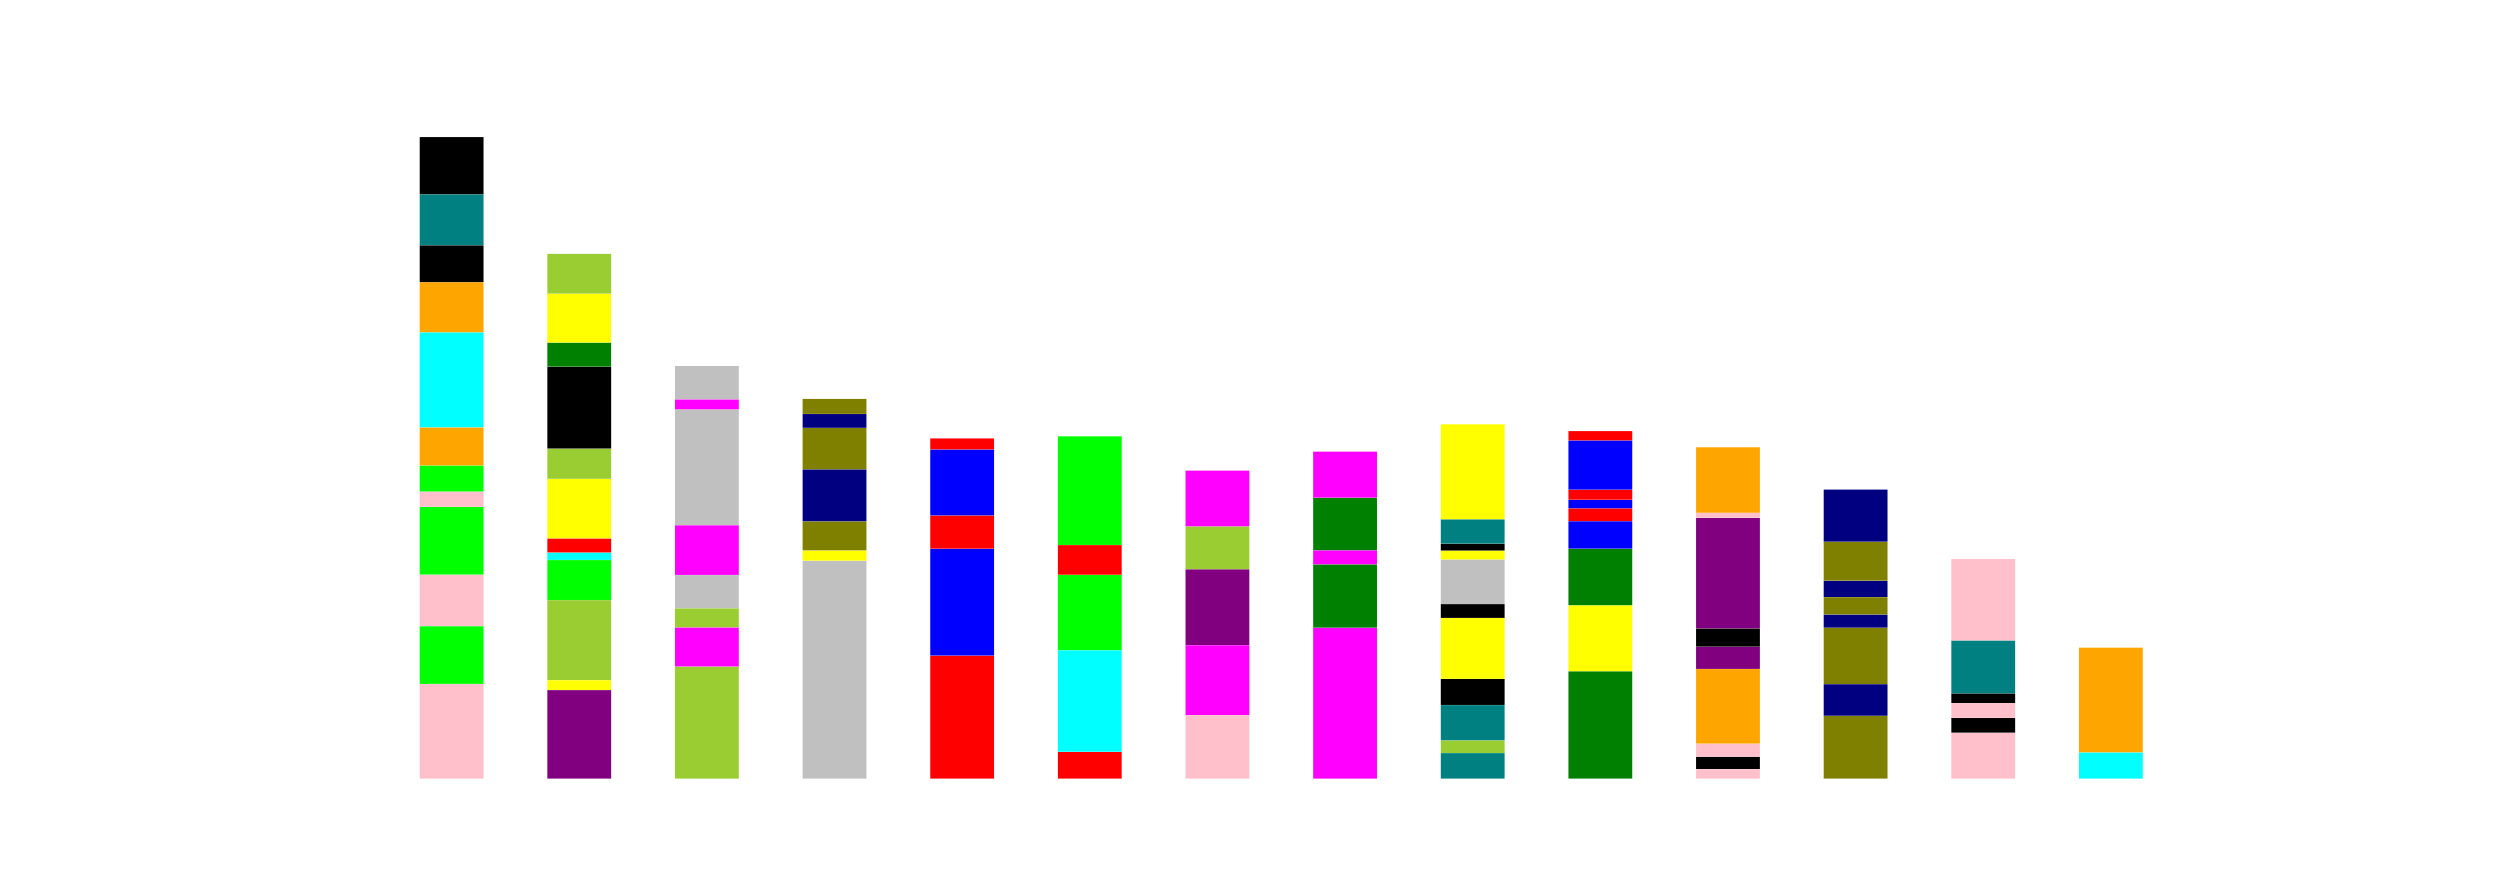<?xml version="1.0" encoding="utf-8" standalone="no"?>
<!DOCTYPE svg PUBLIC "-//W3C//DTD SVG 1.1//EN"
  "http://www.w3.org/Graphics/SVG/1.1/DTD/svg11.dtd">
<svg height="252pt" version="1.1" viewBox="0 0 720 252" width="720pt" xmlns="http://www.w3.org/2000/svg" xmlns:xlink="http://www.w3.org/1999/xlink">
 <defs>
  <style type="text/css">*{stroke-linecap:butt;stroke-linejoin:round;}</style>
 </defs>
 <g id="figure_1">
  <g id="patch_1">
   <path d="M 0 252 
L 720 252 
L 720 0 
L 0 0 
z
" style="fill:#ffffff;"/>
  </g>
  <g id="axes_1">
   <g id="patch_2">
    <path d="M 90 224.28 
L 648 224.28 
L 648 30.24 
L 90 30.24 
z
" style="fill:#ffffff;"/>
   </g>
   <g id="patch_3">
    <path clip-path="url(#pc1a4d92c17)" d="M 115.364 224.28 
L 144.771 224.28 
L 144.771 223.779 
L 115.364 223.779 
z
" style="fill:none;opacity:0;"/>
   </g>
   <g id="patch_4">
    <path clip-path="url(#pc1a4d92c17)" d="M 152.123 224.28 
L 181.53 224.28 
L 181.53 223.779 
L 152.123 223.779 
z
" style="fill:none;opacity:0;"/>
   </g>
   <g id="patch_5">
    <path clip-path="url(#pc1a4d92c17)" d="M 188.881 224.28 
L 218.289 224.28 
L 218.289 223.779 
L 188.881 223.779 
z
" style="fill:none;opacity:0;"/>
   </g>
   <g id="patch_6">
    <path clip-path="url(#pc1a4d92c17)" d="M 225.64 224.28 
L 255.047 224.28 
L 255.047 223.779 
L 225.64 223.779 
z
" style="fill:none;opacity:0;"/>
   </g>
   <g id="patch_7">
    <path clip-path="url(#pc1a4d92c17)" d="M 262.399 224.28 
L 291.806 224.28 
L 291.806 223.779 
L 262.399 223.779 
z
" style="fill:none;opacity:0;"/>
   </g>
   <g id="patch_8">
    <path clip-path="url(#pc1a4d92c17)" d="M 299.158 224.28 
L 328.565 224.28 
L 328.565 223.779 
L 299.158 223.779 
z
" style="fill:none;opacity:0;"/>
   </g>
   <g id="patch_9">
    <path clip-path="url(#pc1a4d92c17)" d="M 335.917 224.28 
L 365.324 224.28 
L 365.324 223.779 
L 335.917 223.779 
z
" style="fill:none;opacity:0;"/>
   </g>
   <g id="patch_10">
    <path clip-path="url(#pc1a4d92c17)" d="M 372.676 224.28 
L 402.083 224.28 
L 402.083 223.779 
L 372.676 223.779 
z
" style="fill:none;opacity:0;"/>
   </g>
   <g id="patch_11">
    <path clip-path="url(#pc1a4d92c17)" d="M 409.435 224.28 
L 438.842 224.28 
L 438.842 223.779 
L 409.435 223.779 
z
" style="fill:none;opacity:0;"/>
   </g>
   <g id="patch_12">
    <path clip-path="url(#pc1a4d92c17)" d="M 446.194 224.28 
L 475.601 224.28 
L 475.601 223.779 
L 446.194 223.779 
z
" style="fill:none;opacity:0;"/>
   </g>
   <g id="patch_13">
    <path clip-path="url(#pc1a4d92c17)" d="M 482.953 224.28 
L 512.36 224.28 
L 512.36 223.779 
L 482.953 223.779 
z
" style="fill:none;opacity:0;"/>
   </g>
   <g id="patch_14">
    <path clip-path="url(#pc1a4d92c17)" d="M 519.711 224.28 
L 549.119 224.28 
L 549.119 223.779 
L 519.711 223.779 
z
" style="fill:none;opacity:0;"/>
   </g>
   <g id="patch_15">
    <path clip-path="url(#pc1a4d92c17)" d="M 556.47 224.28 
L 585.877 224.28 
L 585.877 223.779 
L 556.47 223.779 
z
" style="fill:none;opacity:0;"/>
   </g>
   <g id="patch_16">
    <path clip-path="url(#pc1a4d92c17)" d="M 593.229 224.28 
L 622.636 224.28 
L 622.636 223.779 
L 593.229 223.779 
z
" style="fill:none;opacity:0;"/>
   </g>
   <g id="patch_17">
    <path clip-path="url(#pc1a4d92c17)" d="M 120.877 224.23 
L 139.257 224.23 
L 139.257 197.006 
L 120.877 197.006 
z
" style="fill:#ffc0cb;"/>
   </g>
   <g id="patch_18">
    <path clip-path="url(#pc1a4d92c17)" d="M 120.877 196.956 
L 139.257 196.956 
L 139.257 180.361 
L 120.877 180.361 
z
" style="fill:#00ff00;"/>
   </g>
   <g id="patch_19">
    <path clip-path="url(#pc1a4d92c17)" d="M 120.877 180.311 
L 139.257 180.311 
L 139.257 165.521 
L 120.877 165.521 
z
" style="fill:#ffc0cb;"/>
   </g>
   <g id="patch_20">
    <path clip-path="url(#pc1a4d92c17)" d="M 120.877 165.471 
L 139.257 165.471 
L 139.257 146.018 
L 120.877 146.018 
z
" style="fill:#00ff00;"/>
   </g>
   <g id="patch_21">
    <path clip-path="url(#pc1a4d92c17)" d="M 120.877 145.968 
L 139.257 145.968 
L 139.257 141.606 
L 120.877 141.606 
z
" style="fill:#ffc0cb;"/>
   </g>
   <g id="patch_22">
    <path clip-path="url(#pc1a4d92c17)" d="M 120.877 141.556 
L 139.257 141.556 
L 139.257 134.086 
L 120.877 134.086 
z
" style="fill:#00ff00;"/>
   </g>
   <g id="patch_23">
    <path clip-path="url(#pc1a4d92c17)" d="M 120.877 134.036 
L 139.257 134.036 
L 139.257 123.106 
L 120.877 123.106 
z
" style="fill:#ffa500;"/>
   </g>
   <g id="patch_24">
    <path clip-path="url(#pc1a4d92c17)" d="M 120.877 123.056 
L 139.257 123.056 
L 139.257 95.732 
L 120.877 95.732 
z
" style="fill:#00ffff;"/>
   </g>
   <g id="patch_25">
    <path clip-path="url(#pc1a4d92c17)" d="M 120.877 95.682 
L 139.257 95.682 
L 139.257 81.293 
L 120.877 81.293 
z
" style="fill:#ffa500;"/>
   </g>
   <g id="patch_26">
    <path clip-path="url(#pc1a4d92c17)" d="M 120.877 81.243 
L 139.257 81.243 
L 139.257 70.664 
L 120.877 70.664 
z
"/>
   </g>
   <g id="patch_27">
    <path clip-path="url(#pc1a4d92c17)" d="M 120.877 70.614 
L 139.257 70.614 
L 139.257 55.975 
L 120.877 55.975 
z
" style="fill:#008080;"/>
   </g>
   <g id="patch_28">
    <path clip-path="url(#pc1a4d92c17)" d="M 120.877 55.924 
L 139.257 55.924 
L 139.257 39.48 
L 120.877 39.48 
z
"/>
   </g>
   <g id="patch_29">
    <path clip-path="url(#pc1a4d92c17)" d="M 157.636 224.23 
L 176.016 224.23 
L 176.016 198.761 
L 157.636 198.761 
z
" style="fill:#800080;"/>
   </g>
   <g id="patch_30">
    <path clip-path="url(#pc1a4d92c17)" d="M 157.636 198.711 
L 176.016 198.711 
L 176.016 195.903 
L 157.636 195.903 
z
" style="fill:#ffff00;"/>
   </g>
   <g id="patch_31">
    <path clip-path="url(#pc1a4d92c17)" d="M 157.636 195.853 
L 176.016 195.853 
L 176.016 172.841 
L 157.636 172.841 
z
" style="fill:#9acd32;"/>
   </g>
   <g id="patch_32">
    <path clip-path="url(#pc1a4d92c17)" d="M 157.636 172.791 
L 176.016 172.791 
L 176.016 161.31 
L 157.636 161.31 
z
" style="fill:#00ff00;"/>
   </g>
   <g id="patch_33">
    <path clip-path="url(#pc1a4d92c17)" d="M 157.636 161.259 
L 176.016 161.259 
L 176.016 159.154 
L 157.636 159.154 
z
" style="fill:#00ffff;"/>
   </g>
   <g id="patch_34">
    <path clip-path="url(#pc1a4d92c17)" d="M 157.636 159.104 
L 176.016 159.104 
L 176.016 155.093 
L 157.636 155.093 
z
" style="fill:#ff0000;"/>
   </g>
   <g id="patch_35">
    <path clip-path="url(#pc1a4d92c17)" d="M 157.636 155.043 
L 176.016 155.043 
L 176.016 137.946 
L 157.636 137.946 
z
" style="fill:#ffff00;"/>
   </g>
   <g id="patch_36">
    <path clip-path="url(#pc1a4d92c17)" d="M 157.636 137.896 
L 176.016 137.896 
L 176.016 129.223 
L 157.636 129.223 
z
" style="fill:#9acd32;"/>
   </g>
   <g id="patch_37">
    <path clip-path="url(#pc1a4d92c17)" d="M 157.636 129.173 
L 176.016 129.173 
L 176.016 105.609 
L 157.636 105.609 
z
"/>
   </g>
   <g id="patch_38">
    <path clip-path="url(#pc1a4d92c17)" d="M 157.636 105.559 
L 176.016 105.559 
L 176.016 98.69 
L 157.636 98.69 
z
" style="fill:#008000;"/>
   </g>
   <g id="patch_39">
    <path clip-path="url(#pc1a4d92c17)" d="M 157.636 98.64 
L 176.016 98.64 
L 176.016 84.602 
L 157.636 84.602 
z
" style="fill:#ffff00;"/>
   </g>
   <g id="patch_40">
    <path clip-path="url(#pc1a4d92c17)" d="M 157.636 84.552 
L 176.016 84.552 
L 176.016 73.121 
L 157.636 73.121 
z
" style="fill:#9acd32;"/>
   </g>
   <g id="patch_41">
    <path clip-path="url(#pc1a4d92c17)" d="M 194.395 224.23 
L 212.775 224.23 
L 212.775 191.993 
L 194.395 191.993 
z
" style="fill:#9acd32;"/>
   </g>
   <g id="patch_42">
    <path clip-path="url(#pc1a4d92c17)" d="M 194.395 191.943 
L 212.775 191.943 
L 212.775 180.712 
L 194.395 180.712 
z
" style="fill:#ff00ff;"/>
   </g>
   <g id="patch_43">
    <path clip-path="url(#pc1a4d92c17)" d="M 194.395 180.662 
L 212.775 180.662 
L 212.775 175.197 
L 194.395 175.197 
z
" style="fill:#9acd32;"/>
   </g>
   <g id="patch_44">
    <path clip-path="url(#pc1a4d92c17)" d="M 194.395 175.147 
L 212.775 175.147 
L 212.775 165.621 
L 194.395 165.621 
z
" style="fill:#c0c0c0;"/>
   </g>
   <g id="patch_45">
    <path clip-path="url(#pc1a4d92c17)" d="M 194.395 165.571 
L 212.775 165.571 
L 212.775 151.282 
L 194.395 151.282 
z
" style="fill:#ff00ff;"/>
   </g>
   <g id="patch_46">
    <path clip-path="url(#pc1a4d92c17)" d="M 194.395 151.232 
L 212.775 151.232 
L 212.775 117.942 
L 194.395 117.942 
z
" style="fill:#c0c0c0;"/>
   </g>
   <g id="patch_47">
    <path clip-path="url(#pc1a4d92c17)" d="M 194.395 117.892 
L 212.775 117.892 
L 212.775 115.034 
L 194.395 115.034 
z
" style="fill:#ff00ff;"/>
   </g>
   <g id="patch_48">
    <path clip-path="url(#pc1a4d92c17)" d="M 194.395 114.984 
L 212.775 114.984 
L 212.775 105.408 
L 194.395 105.408 
z
" style="fill:#c0c0c0;"/>
   </g>
   <g id="patch_49">
    <path clip-path="url(#pc1a4d92c17)" d="M 231.154 224.23 
L 249.534 224.23 
L 249.534 161.51 
L 231.154 161.51 
z
" style="fill:#c0c0c0;"/>
   </g>
   <g id="patch_50">
    <path clip-path="url(#pc1a4d92c17)" d="M 231.154 161.46 
L 249.534 161.46 
L 249.534 158.552 
L 231.154 158.552 
z
" style="fill:#ffff00;"/>
   </g>
   <g id="patch_51">
    <path clip-path="url(#pc1a4d92c17)" d="M 231.154 158.502 
L 249.534 158.502 
L 249.534 150.18 
L 231.154 150.18 
z
" style="fill:#808000;"/>
   </g>
   <g id="patch_52">
    <path clip-path="url(#pc1a4d92c17)" d="M 231.154 150.129 
L 249.534 150.129 
L 249.534 135.189 
L 231.154 135.189 
z
" style="fill:#000080;"/>
   </g>
   <g id="patch_53">
    <path clip-path="url(#pc1a4d92c17)" d="M 231.154 135.139 
L 249.534 135.139 
L 249.534 123.257 
L 231.154 123.257 
z
" style="fill:#808000;"/>
   </g>
   <g id="patch_54">
    <path clip-path="url(#pc1a4d92c17)" d="M 231.154 123.207 
L 249.534 123.207 
L 249.534 119.246 
L 231.154 119.246 
z
" style="fill:#000080;"/>
   </g>
   <g id="patch_55">
    <path clip-path="url(#pc1a4d92c17)" d="M 231.154 119.196 
L 249.534 119.196 
L 249.534 114.884 
L 231.154 114.884 
z
" style="fill:#808000;"/>
   </g>
   <g id="patch_56">
    <path clip-path="url(#pc1a4d92c17)" d="M 267.913 224.23 
L 286.292 224.23 
L 286.292 188.834 
L 267.913 188.834 
z
" style="fill:#ff0000;"/>
   </g>
   <g id="patch_57">
    <path clip-path="url(#pc1a4d92c17)" d="M 267.913 188.784 
L 286.292 188.784 
L 286.292 158.051 
L 267.913 158.051 
z
" style="fill:#0000ff;"/>
   </g>
   <g id="patch_58">
    <path clip-path="url(#pc1a4d92c17)" d="M 267.913 158.001 
L 286.292 158.001 
L 286.292 148.475 
L 267.913 148.475 
z
" style="fill:#ff0000;"/>
   </g>
   <g id="patch_59">
    <path clip-path="url(#pc1a4d92c17)" d="M 267.913 148.425 
L 286.292 148.425 
L 286.292 129.473 
L 267.913 129.473 
z
" style="fill:#0000ff;"/>
   </g>
   <g id="patch_60">
    <path clip-path="url(#pc1a4d92c17)" d="M 267.913 129.423 
L 286.292 129.423 
L 286.292 126.265 
L 267.913 126.265 
z
" style="fill:#ff0000;"/>
   </g>
   <g id="patch_61">
    <path clip-path="url(#pc1a4d92c17)" d="M 304.672 224.23 
L 323.051 224.23 
L 323.051 216.559 
L 304.672 216.559 
z
" style="fill:#ff0000;"/>
   </g>
   <g id="patch_62">
    <path clip-path="url(#pc1a4d92c17)" d="M 304.672 216.509 
L 323.051 216.509 
L 323.051 187.28 
L 304.672 187.28 
z
" style="fill:#00ffff;"/>
   </g>
   <g id="patch_63">
    <path clip-path="url(#pc1a4d92c17)" d="M 304.672 187.23 
L 323.051 187.23 
L 323.051 165.571 
L 304.672 165.571 
z
" style="fill:#00ff00;"/>
   </g>
   <g id="patch_64">
    <path clip-path="url(#pc1a4d92c17)" d="M 304.672 165.521 
L 323.051 165.521 
L 323.051 156.998 
L 304.672 156.998 
z
" style="fill:#ff0000;"/>
   </g>
   <g id="patch_65">
    <path clip-path="url(#pc1a4d92c17)" d="M 304.672 156.948 
L 323.051 156.948 
L 323.051 125.663 
L 304.672 125.663 
z
" style="fill:#00ff00;"/>
   </g>
   <g id="patch_66">
    <path clip-path="url(#pc1a4d92c17)" d="M 341.431 224.23 
L 359.81 224.23 
L 359.81 205.98 
L 341.431 205.98 
z
" style="fill:#ffc0cb;"/>
   </g>
   <g id="patch_67">
    <path clip-path="url(#pc1a4d92c17)" d="M 341.431 205.93 
L 359.81 205.93 
L 359.81 185.826 
L 341.431 185.826 
z
" style="fill:#ff00ff;"/>
   </g>
   <g id="patch_68">
    <path clip-path="url(#pc1a4d92c17)" d="M 341.431 185.776 
L 359.81 185.776 
L 359.81 163.967 
L 341.431 163.967 
z
" style="fill:#800080;"/>
   </g>
   <g id="patch_69">
    <path clip-path="url(#pc1a4d92c17)" d="M 341.431 163.917 
L 359.81 163.917 
L 359.81 151.633 
L 341.431 151.633 
z
" style="fill:#9acd32;"/>
   </g>
   <g id="patch_70">
    <path clip-path="url(#pc1a4d92c17)" d="M 341.431 151.583 
L 359.81 151.583 
L 359.81 135.54 
L 341.431 135.54 
z
" style="fill:#ff00ff;"/>
   </g>
   <g id="patch_71">
    <path clip-path="url(#pc1a4d92c17)" d="M 378.19 224.23 
L 396.569 224.23 
L 396.569 180.812 
L 378.19 180.812 
z
" style="fill:#ff00ff;"/>
   </g>
   <g id="patch_72">
    <path clip-path="url(#pc1a4d92c17)" d="M 378.19 180.762 
L 396.569 180.762 
L 396.569 162.563 
L 378.19 162.563 
z
" style="fill:#008000;"/>
   </g>
   <g id="patch_73">
    <path clip-path="url(#pc1a4d92c17)" d="M 378.19 162.513 
L 396.569 162.513 
L 396.569 158.502 
L 378.19 158.502 
z
" style="fill:#ff00ff;"/>
   </g>
   <g id="patch_74">
    <path clip-path="url(#pc1a4d92c17)" d="M 378.19 158.452 
L 396.569 158.452 
L 396.569 143.361 
L 378.19 143.361 
z
" style="fill:#008000;"/>
   </g>
   <g id="patch_75">
    <path clip-path="url(#pc1a4d92c17)" d="M 378.19 143.311 
L 396.569 143.311 
L 396.569 130.075 
L 378.19 130.075 
z
" style="fill:#ff00ff;"/>
   </g>
   <g id="patch_76">
    <path clip-path="url(#pc1a4d92c17)" d="M 414.949 224.23 
L 433.328 224.23 
L 433.328 216.91 
L 414.949 216.91 
z
" style="fill:#008080;"/>
   </g>
   <g id="patch_77">
    <path clip-path="url(#pc1a4d92c17)" d="M 414.949 216.86 
L 433.328 216.86 
L 433.328 213.25 
L 414.949 213.25 
z
" style="fill:#9acd32;"/>
   </g>
   <g id="patch_78">
    <path clip-path="url(#pc1a4d92c17)" d="M 414.949 213.2 
L 433.328 213.2 
L 433.328 203.073 
L 414.949 203.073 
z
" style="fill:#008080;"/>
   </g>
   <g id="patch_79">
    <path clip-path="url(#pc1a4d92c17)" d="M 414.949 203.022 
L 433.328 203.022 
L 433.328 195.552 
L 414.949 195.552 
z
"/>
   </g>
   <g id="patch_80">
    <path clip-path="url(#pc1a4d92c17)" d="M 414.949 195.502 
L 433.328 195.502 
L 433.328 178.005 
L 414.949 178.005 
z
" style="fill:#ffff00;"/>
   </g>
   <g id="patch_81">
    <path clip-path="url(#pc1a4d92c17)" d="M 414.949 177.955 
L 433.328 177.955 
L 433.328 173.994 
L 414.949 173.994 
z
"/>
   </g>
   <g id="patch_82">
    <path clip-path="url(#pc1a4d92c17)" d="M 414.949 173.944 
L 433.328 173.944 
L 433.328 161.159 
L 414.949 161.159 
z
" style="fill:#c0c0c0;"/>
   </g>
   <g id="patch_83">
    <path clip-path="url(#pc1a4d92c17)" d="M 414.949 161.109 
L 433.328 161.109 
L 433.328 158.602 
L 414.949 158.602 
z
" style="fill:#ffff00;"/>
   </g>
   <g id="patch_84">
    <path clip-path="url(#pc1a4d92c17)" d="M 414.949 158.552 
L 433.328 158.552 
L 433.328 156.597 
L 414.949 156.597 
z
"/>
   </g>
   <g id="patch_85">
    <path clip-path="url(#pc1a4d92c17)" d="M 414.949 156.547 
L 433.328 156.547 
L 433.328 149.578 
L 414.949 149.578 
z
" style="fill:#008080;"/>
   </g>
   <g id="patch_86">
    <path clip-path="url(#pc1a4d92c17)" d="M 414.949 149.528 
L 433.328 149.528 
L 433.328 122.204 
L 414.949 122.204 
z
" style="fill:#ffff00;"/>
   </g>
   <g id="patch_87">
    <path clip-path="url(#pc1a4d92c17)" d="M 451.708 224.23 
L 470.087 224.23 
L 470.087 193.346 
L 451.708 193.346 
z
" style="fill:#008000;"/>
   </g>
   <g id="patch_88">
    <path clip-path="url(#pc1a4d92c17)" d="M 451.708 193.296 
L 470.087 193.296 
L 470.087 174.345 
L 451.708 174.345 
z
" style="fill:#ffff00;"/>
   </g>
   <g id="patch_89">
    <path clip-path="url(#pc1a4d92c17)" d="M 451.708 174.295 
L 470.087 174.295 
L 470.087 158.051 
L 451.708 158.051 
z
" style="fill:#008000;"/>
   </g>
   <g id="patch_90">
    <path clip-path="url(#pc1a4d92c17)" d="M 451.708 158.001 
L 470.087 158.001 
L 470.087 150.129 
L 451.708 150.129 
z
" style="fill:#0000ff;"/>
   </g>
   <g id="patch_91">
    <path clip-path="url(#pc1a4d92c17)" d="M 451.708 150.079 
L 470.087 150.079 
L 470.087 146.419 
L 451.708 146.419 
z
" style="fill:#ff0000;"/>
   </g>
   <g id="patch_92">
    <path clip-path="url(#pc1a4d92c17)" d="M 451.708 146.369 
L 470.087 146.369 
L 470.087 143.963 
L 451.708 143.963 
z
" style="fill:#0000ff;"/>
   </g>
   <g id="patch_93">
    <path clip-path="url(#pc1a4d92c17)" d="M 451.708 143.913 
L 470.087 143.913 
L 470.087 141.055 
L 451.708 141.055 
z
" style="fill:#ff0000;"/>
   </g>
   <g id="patch_94">
    <path clip-path="url(#pc1a4d92c17)" d="M 451.708 141.005 
L 470.087 141.005 
L 470.087 126.866 
L 451.708 126.866 
z
" style="fill:#0000ff;"/>
   </g>
   <g id="patch_95">
    <path clip-path="url(#pc1a4d92c17)" d="M 451.708 126.816 
L 470.087 126.816 
L 470.087 124.159 
L 451.708 124.159 
z
" style="fill:#ff0000;"/>
   </g>
   <g id="patch_96">
    <path clip-path="url(#pc1a4d92c17)" d="M 488.466 224.23 
L 506.846 224.23 
L 506.846 221.523 
L 488.466 221.523 
z
" style="fill:#ffc0cb;"/>
   </g>
   <g id="patch_97">
    <path clip-path="url(#pc1a4d92c17)" d="M 488.466 221.472 
L 506.846 221.472 
L 506.846 217.963 
L 488.466 217.963 
z
"/>
   </g>
   <g id="patch_98">
    <path clip-path="url(#pc1a4d92c17)" d="M 488.466 217.913 
L 506.846 217.913 
L 506.846 214.203 
L 488.466 214.203 
z
" style="fill:#ffc0cb;"/>
   </g>
   <g id="patch_99">
    <path clip-path="url(#pc1a4d92c17)" d="M 488.466 214.153 
L 506.846 214.153 
L 506.846 192.695 
L 488.466 192.695 
z
" style="fill:#ffa500;"/>
   </g>
   <g id="patch_100">
    <path clip-path="url(#pc1a4d92c17)" d="M 488.466 192.644 
L 506.846 192.644 
L 506.846 186.277 
L 488.466 186.277 
z
" style="fill:#800080;"/>
   </g>
   <g id="patch_101">
    <path clip-path="url(#pc1a4d92c17)" d="M 488.466 186.227 
L 506.846 186.227 
L 506.846 181.013 
L 488.466 181.013 
z
"/>
   </g>
   <g id="patch_102">
    <path clip-path="url(#pc1a4d92c17)" d="M 488.466 180.963 
L 506.846 180.963 
L 506.846 149.177 
L 488.466 149.177 
z
" style="fill:#800080;"/>
   </g>
   <g id="patch_103">
    <path clip-path="url(#pc1a4d92c17)" d="M 488.466 149.127 
L 506.846 149.127 
L 506.846 147.723 
L 488.466 147.723 
z
" style="fill:#ffc0cb;"/>
   </g>
   <g id="patch_104">
    <path clip-path="url(#pc1a4d92c17)" d="M 488.466 147.673 
L 506.846 147.673 
L 506.846 128.822 
L 488.466 128.822 
z
" style="fill:#ffa500;"/>
   </g>
   <g id="patch_105">
    <path clip-path="url(#pc1a4d92c17)" d="M 525.225 224.23 
L 543.605 224.23 
L 543.605 206.181 
L 525.225 206.181 
z
" style="fill:#808000;"/>
   </g>
   <g id="patch_106">
    <path clip-path="url(#pc1a4d92c17)" d="M 525.225 206.131 
L 543.605 206.131 
L 543.605 197.056 
L 525.225 197.056 
z
" style="fill:#000080;"/>
   </g>
   <g id="patch_107">
    <path clip-path="url(#pc1a4d92c17)" d="M 525.225 197.006 
L 543.605 197.006 
L 543.605 180.812 
L 525.225 180.812 
z
" style="fill:#808000;"/>
   </g>
   <g id="patch_108">
    <path clip-path="url(#pc1a4d92c17)" d="M 525.225 180.762 
L 543.605 180.762 
L 543.605 177.002 
L 525.225 177.002 
z
" style="fill:#000080;"/>
   </g>
   <g id="patch_109">
    <path clip-path="url(#pc1a4d92c17)" d="M 525.225 176.952 
L 543.605 176.952 
L 543.605 171.989 
L 525.225 171.989 
z
" style="fill:#808000;"/>
   </g>
   <g id="patch_110">
    <path clip-path="url(#pc1a4d92c17)" d="M 525.225 171.938 
L 543.605 171.938 
L 543.605 167.276 
L 525.225 167.276 
z
" style="fill:#000080;"/>
   </g>
   <g id="patch_111">
    <path clip-path="url(#pc1a4d92c17)" d="M 525.225 167.226 
L 543.605 167.226 
L 543.605 156.045 
L 525.225 156.045 
z
" style="fill:#808000;"/>
   </g>
   <g id="patch_112">
    <path clip-path="url(#pc1a4d92c17)" d="M 525.225 155.995 
L 543.605 155.995 
L 543.605 141.005 
L 525.225 141.005 
z
" style="fill:#000080;"/>
   </g>
   <g id="patch_113">
    <path clip-path="url(#pc1a4d92c17)" d="M 561.984 224.23 
L 580.364 224.23 
L 580.364 211.044 
L 561.984 211.044 
z
" style="fill:#ffc0cb;"/>
   </g>
   <g id="patch_114">
    <path clip-path="url(#pc1a4d92c17)" d="M 561.984 210.994 
L 580.364 210.994 
L 580.364 206.783 
L 561.984 206.783 
z
"/>
   </g>
   <g id="patch_115">
    <path clip-path="url(#pc1a4d92c17)" d="M 561.984 206.733 
L 580.364 206.733 
L 580.364 202.521 
L 561.984 202.521 
z
" style="fill:#ffc0cb;"/>
   </g>
   <g id="patch_116">
    <path clip-path="url(#pc1a4d92c17)" d="M 561.984 202.471 
L 580.364 202.471 
L 580.364 199.714 
L 561.984 199.714 
z
"/>
   </g>
   <g id="patch_117">
    <path clip-path="url(#pc1a4d92c17)" d="M 561.984 199.663 
L 580.364 199.663 
L 580.364 184.472 
L 561.984 184.472 
z
" style="fill:#008080;"/>
   </g>
   <g id="patch_118">
    <path clip-path="url(#pc1a4d92c17)" d="M 561.984 184.422 
L 580.364 184.422 
L 580.364 161.009 
L 561.984 161.009 
z
" style="fill:#ffc0cb;"/>
   </g>
   <g id="patch_119">
    <path clip-path="url(#pc1a4d92c17)" d="M 598.743 224.23 
L 617.123 224.23 
L 617.123 216.71 
L 598.743 216.71 
z
" style="fill:#00ffff;"/>
   </g>
   <g id="patch_120">
    <path clip-path="url(#pc1a4d92c17)" d="M 598.743 216.659 
L 617.123 216.659 
L 617.123 186.528 
L 598.743 186.528 
z
" style="fill:#ffa500;"/>
   </g>
   <g id="matplotlib.axis_1"/>
   <g id="matplotlib.axis_2"/>
  </g>
 </g>
 <defs>
  <clipPath id="pc1a4d92c17">
   <rect height="194.04" width="558" x="90" y="30.24"/>
  </clipPath>
 </defs>
</svg>
